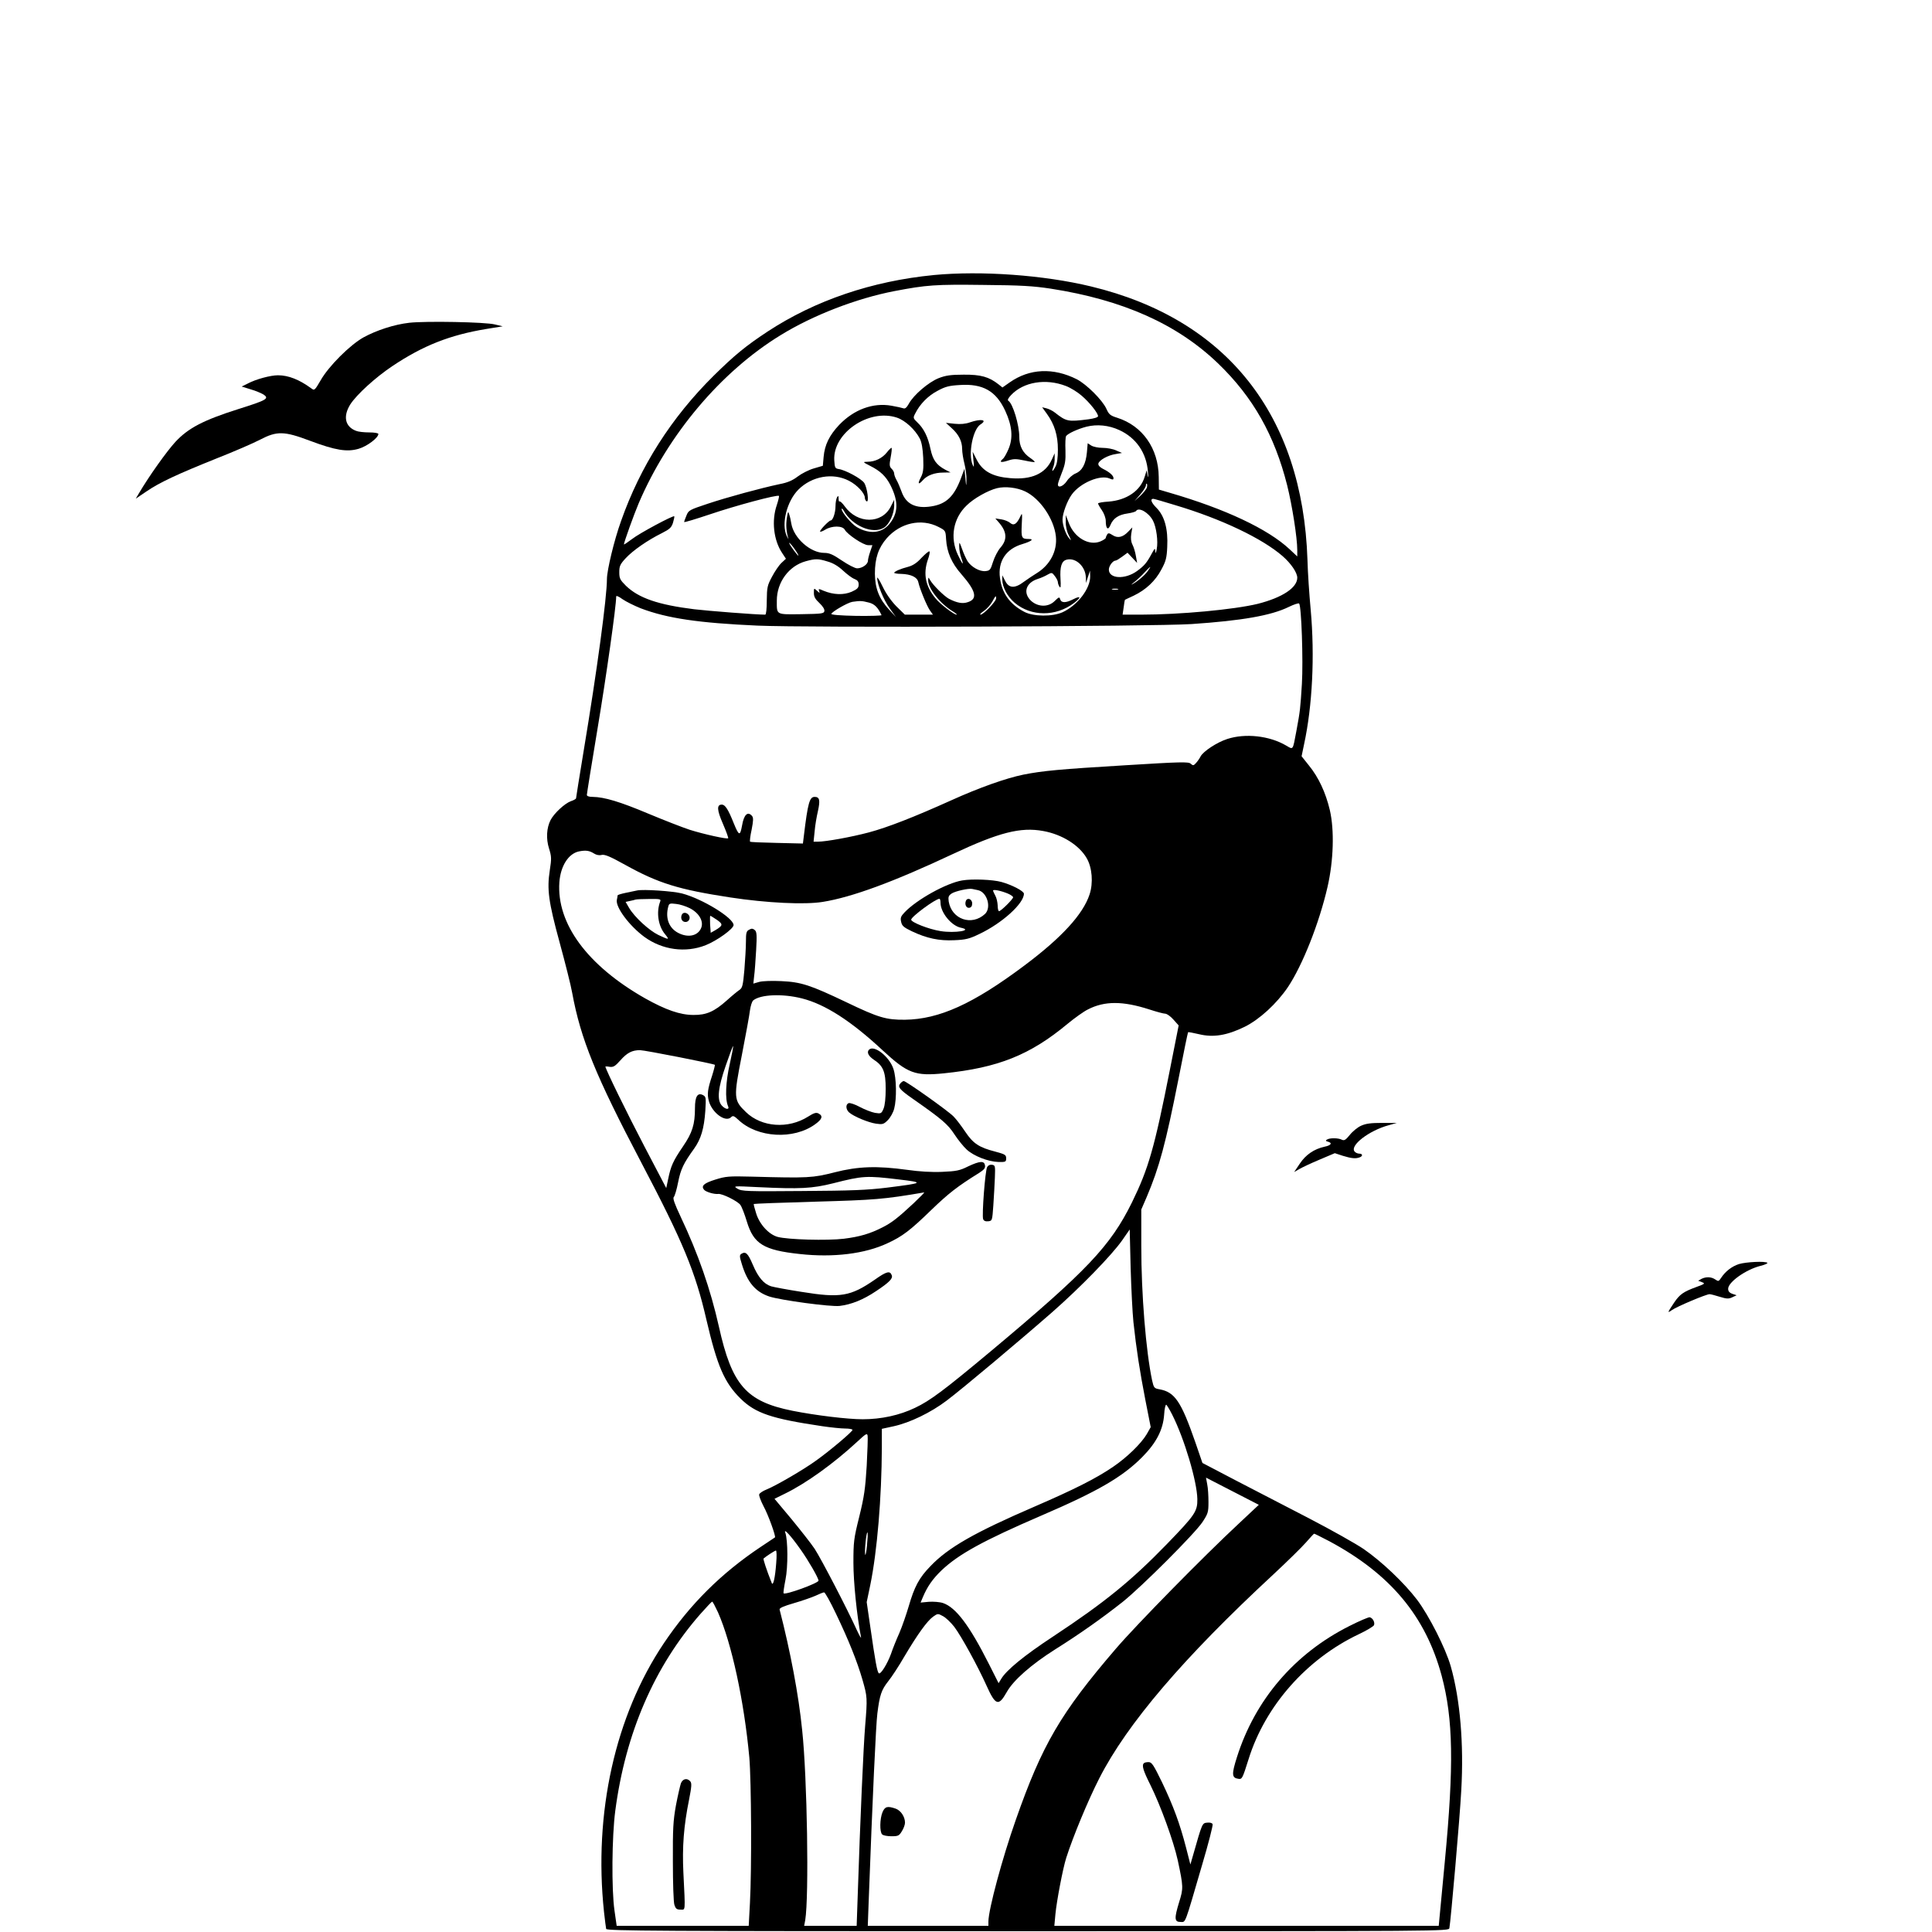 <?xml version="1.0" standalone="no"?>
<!DOCTYPE svg PUBLIC "-//W3C//DTD SVG 20010904//EN"
 "http://www.w3.org/TR/2001/REC-SVG-20010904/DTD/svg10.dtd">
<svg version="1.0" xmlns="http://www.w3.org/2000/svg"
 width="1251pt" height="1251pt" viewBox="0 0 1251 1251"
 preserveAspectRatio="xMidYMid meet">

<g transform="translate(0,1251) scale(0.1,-0.1)"
fill="#000000" stroke="none">
<path d="M6047 10729 c-401 -39 -769 -164 -1077 -366 -141 -93 -214 -153 -348
-285 -274 -271 -476 -587 -601 -943 -44 -122 -91 -318 -91 -374 0 -118 -64
-593 -151 -1115 -27 -164 -49 -301 -49 -305 0 -4 -15 -13 -34 -19 -40 -15
-108 -78 -131 -122 -26 -51 -30 -121 -10 -184 16 -51 17 -65 5 -141 -19 -124
-9 -202 64 -469 36 -132 73 -278 81 -325 55 -299 152 -537 447 -1098 270 -513
351 -709 422 -1018 70 -300 116 -407 221 -511 97 -95 199 -130 530 -179 55 -8
121 -15 148 -15 26 0 47 -4 47 -9 0 -11 -144 -133 -235 -198 -81 -59 -262
-164 -322 -188 -23 -9 -44 -23 -47 -31 -3 -8 10 -42 28 -77 30 -54 81 -196 74
-202 -2 -1 -44 -29 -93 -62 -256 -171 -457 -371 -627 -624 -315 -470 -455
-1098 -387 -1739 6 -52 12 -102 14 -110 4 -13 316 -15 2730 -15 2718 0 2726 0
2730 20 9 48 68 718 77 893 17 299 -7 587 -68 802 -33 116 -140 327 -218 431
-84 110 -228 247 -345 328 -51 35 -210 124 -354 199 -144 75 -359 186 -477
247 l-214 112 -46 134 c-92 265 -133 325 -232 343 -34 6 -37 9 -48 58 -40 190
-70 556 -70 870 l0 236 35 81 c82 193 123 346 206 765 32 164 60 300 62 302 2
2 34 -4 72 -13 92 -22 179 -8 294 48 97 48 208 150 281 258 94 141 202 413
256 648 39 170 45 367 15 497 -27 114 -73 213 -136 290 l-47 59 16 77 c54 249
70 572 43 871 -9 96 -19 242 -21 324 -31 937 -522 1558 -1401 1770 -306 74
-710 103 -1018 74z m756 -88 c469 -73 820 -230 1085 -485 226 -218 365 -464
447 -790 32 -129 65 -338 65 -418 l0 -41 -49 46 c-141 132 -418 262 -776 366
l-71 21 -1 82 c-2 184 -105 331 -269 383 -45 14 -54 22 -70 58 -26 57 -128
158 -191 191 -153 77 -307 70 -435 -20 l-47 -33 -25 20 c-62 49 -116 64 -226
63 -84 0 -117 -5 -163 -23 -65 -26 -162 -109 -192 -165 -14 -25 -24 -34 -35
-30 -8 3 -43 11 -78 17 -119 21 -242 -24 -338 -124 -64 -68 -94 -129 -101
-208 l-5 -57 -58 -17 c-32 -9 -79 -33 -104 -52 -34 -26 -66 -40 -119 -50 -122
-26 -336 -84 -465 -127 -117 -39 -124 -42 -137 -76 -8 -19 -15 -38 -15 -42 0
-4 75 19 168 50 162 55 436 129 446 119 2 -2 -4 -29 -14 -59 -35 -101 -21
-227 34 -310 l25 -38 -29 -27 c-16 -15 -43 -55 -61 -89 -30 -56 -33 -68 -34
-153 0 -55 -4 -93 -10 -93 -60 0 -367 24 -460 35 -233 29 -359 72 -442 152
-38 38 -43 47 -43 88 0 39 5 51 41 90 46 50 142 117 235 163 51 26 62 36 72
68 6 21 10 39 8 41 -7 7 -226 -110 -273 -147 -29 -22 -53 -38 -53 -35 0 13 66
197 96 267 190 445 533 852 919 1088 209 129 492 238 736 285 209 40 264 44
579 40 240 -2 321 -7 433 -24z m98 -630 c32 -12 78 -41 104 -64 51 -44 105
-112 105 -132 0 -7 -25 -15 -62 -20 -133 -17 -143 -15 -218 44 -14 11 -38 23
-54 27 l-28 7 31 -43 c49 -68 71 -139 71 -231 0 -52 -5 -90 -15 -109 -19 -37
-28 -39 -15 -4 6 14 10 40 9 57 l0 32 -18 -40 c-41 -92 -132 -133 -270 -121
-113 9 -177 44 -215 116 l-28 55 5 -55 c5 -45 4 -50 -5 -30 -30 71 1 230 51
262 48 30 3 38 -69 13 -28 -10 -61 -13 -99 -9 l-56 6 37 -34 c46 -41 68 -86
68 -135 0 -22 7 -65 15 -96 8 -32 14 -79 13 -105 -1 -46 -2 -45 -7 13 l-6 60
-22 -60 c-45 -120 -96 -169 -193 -184 -101 -16 -164 15 -192 95 -10 27 -24 61
-33 76 -8 14 -15 33 -15 41 0 9 -7 23 -17 32 -14 14 -15 25 -6 73 6 31 9 59 6
62 -2 2 -16 -11 -30 -29 -30 -38 -77 -61 -125 -61 -33 -1 -33 -1 17 -27 66
-33 102 -68 131 -125 53 -105 51 -181 -8 -252 -49 -59 -129 -67 -210 -19 -34
20 -98 96 -98 116 0 7 6 3 12 -8 55 -100 191 -158 263 -111 34 22 64 89 65
141 l0 39 -22 -44 c-58 -114 -215 -114 -298 1 -15 21 -30 35 -34 32 -3 -3 -6
5 -6 18 0 19 -2 21 -10 9 -5 -8 -10 -34 -10 -57 0 -43 -17 -93 -31 -93 -11 0
-69 -60 -69 -71 0 -5 15 0 33 11 43 27 113 27 127 0 17 -31 120 -100 151 -100
l28 0 -14 -41 c-8 -23 -15 -50 -15 -60 0 -23 -37 -49 -70 -49 -14 0 -58 23
-98 50 -59 40 -82 50 -115 50 -90 0 -197 96 -213 189 -3 20 -9 47 -14 61 -6
22 -8 19 -15 -23 -7 -46 -4 -87 9 -132 4 -11 -1 -4 -10 15 -36 78 1 225 76
300 87 87 223 111 327 57 53 -27 103 -81 103 -110 0 -9 5 -19 11 -23 18 -11 5
87 -15 119 -19 28 -122 84 -166 90 -23 4 -25 9 -28 57 -10 176 224 336 405
276 54 -18 118 -77 149 -136 12 -24 19 -64 22 -125 3 -75 0 -96 -16 -127 -22
-42 -15 -50 14 -17 27 31 76 49 131 49 l48 1 -35 18 c-57 31 -80 63 -95 134
-16 78 -43 132 -84 171 -29 28 -30 30 -14 60 30 60 82 113 143 145 51 28 76
34 145 38 149 10 235 -39 294 -167 45 -97 52 -176 21 -248 -12 -28 -28 -57
-36 -63 -26 -22 -14 -26 31 -12 39 13 52 13 110 1 36 -8 65 -12 65 -9 0 3 -13
15 -28 25 -49 33 -72 76 -72 137 0 78 -42 217 -71 234 -7 5 0 18 18 37 80 85
224 109 354 59z m347 -286 c109 -50 176 -148 185 -270 3 -33 2 -44 -2 -25 l-6
35 -13 -42 c-27 -91 -117 -152 -234 -161 -38 -2 -68 -8 -68 -12 0 -4 11 -24
25 -44 14 -20 25 -51 25 -69 0 -51 15 -64 30 -27 18 44 53 67 110 75 28 4 52
11 56 16 17 28 83 -10 110 -63 22 -42 34 -135 24 -183 -5 -28 -8 -33 -9 -15
-1 23 -4 21 -24 -16 -32 -59 -47 -77 -95 -112 -78 -56 -182 -50 -182 10 0 23
26 58 43 58 6 0 25 12 44 26 l34 25 31 -33 31 -33 -8 45 c-4 25 -14 58 -22 73
-10 20 -12 42 -8 70 l7 42 -26 -27 c-35 -37 -69 -45 -102 -23 -22 14 -28 15
-35 4 -5 -8 -9 -18 -9 -22 0 -4 -16 -15 -35 -23 -74 -30 -168 24 -204 119
l-20 52 0 -45 c-1 -26 7 -63 19 -85 19 -39 19 -40 0 -17 -20 25 -40 82 -40
118 0 39 30 121 60 162 54 75 186 131 246 103 19 -8 24 -8 24 3 0 16 -25 39
-68 60 -21 11 -32 23 -30 34 4 22 63 55 113 62 l40 7 -37 16 c-21 10 -60 17
-88 17 -29 0 -61 7 -74 15 l-23 15 -5 -58 c-7 -76 -30 -120 -74 -138 -19 -8
-44 -30 -56 -49 -23 -34 -58 -48 -58 -22 0 8 12 42 26 77 21 53 25 76 23 144
-2 45 0 86 4 92 10 16 74 46 132 61 68 17 144 10 213 -22z m178 -372 c-3 -11
-23 -35 -43 -54 l-37 -34 37 43 c20 23 37 50 37 59 0 9 3 14 6 10 3 -3 3 -14
0 -24z m-788 -25 c97 -46 187 -179 199 -291 10 -95 -38 -186 -125 -239 -20
-12 -57 -37 -82 -55 -59 -45 -98 -43 -122 7 l-18 35 0 -30 c1 -47 33 -108 80
-148 106 -90 267 -91 385 -1 47 36 44 49 -5 24 -49 -25 -77 -25 -85 -1 -5 17
-8 16 -35 -10 -40 -41 -106 -41 -152 -1 -56 51 -37 118 41 143 20 6 49 19 64
28 27 15 29 15 47 -9 11 -14 20 -32 20 -40 0 -8 5 -22 11 -30 7 -11 9 3 6 50
-5 81 7 118 40 126 59 15 122 -44 124 -115 l1 -36 13 40 13 40 1 -36 c2 -79
-81 -188 -178 -233 -65 -30 -189 -29 -248 2 -94 49 -145 120 -158 219 -15 108
39 189 145 220 59 18 78 33 41 33 -46 0 -49 7 -45 93 4 77 3 80 -10 51 -23
-48 -42 -60 -65 -40 -10 9 -36 20 -57 23 l-39 6 21 -24 c54 -61 58 -112 13
-164 -17 -19 -39 -61 -49 -93 -16 -52 -20 -57 -49 -60 -37 -4 -91 26 -116 64
-9 15 -25 49 -35 78 -18 50 -19 50 -19 16 0 -19 6 -52 13 -72 20 -56 9 -46
-22 20 -52 111 -30 236 57 319 45 45 139 98 197 112 53 13 130 4 182 -21z
m972 -89 c299 -89 564 -216 695 -330 55 -48 95 -107 95 -140 0 -65 -98 -129
-256 -169 -152 -37 -504 -70 -757 -70 l-118 0 7 48 c3 26 7 47 8 48 0 0 26 13
57 27 79 38 140 95 179 169 29 53 35 76 38 146 6 116 -17 201 -70 254 -34 34
-42 58 -20 58 4 0 68 -18 142 -41z m-1533 -141 c45 -23 46 -24 49 -79 5 -84
36 -156 99 -227 95 -109 107 -160 42 -181 -34 -12 -71 -5 -123 22 -31 17 -104
89 -122 122 -11 19 -11 19 -12 -3 0 -53 78 -152 160 -201 19 -12 30 -21 24
-21 -17 0 -107 69 -136 105 -65 78 -81 158 -51 248 12 33 16 57 10 57 -6 0
-29 -20 -52 -44 -27 -30 -54 -48 -84 -56 -51 -13 -91 -31 -91 -39 0 -3 20 -7
45 -7 64 -2 104 -21 111 -53 10 -45 55 -154 75 -183 l20 -28 -91 0 -91 0 -55
54 c-34 35 -67 82 -89 128 -19 40 -35 65 -35 56 0 -41 42 -144 80 -196 l41
-57 -42 45 c-66 71 -93 139 -94 235 0 101 23 168 77 230 88 100 224 130 335
73z m-907 -185 c0 -10 -59 70 -60 81 0 5 14 -10 30 -32 17 -23 30 -45 30 -49z
m189 -39 c36 -10 69 -30 100 -59 26 -24 59 -49 74 -54 20 -8 27 -17 27 -36 0
-21 -8 -30 -46 -47 -52 -22 -117 -20 -182 7 -31 14 -34 13 -28 -2 6 -15 4 -15
-14 2 -20 18 -20 18 -20 -15 0 -24 9 -40 36 -65 22 -21 34 -40 32 -52 -3 -16
-16 -18 -150 -20 -166 -2 -158 -6 -158 88 0 119 78 225 188 255 63 17 79 17
141 -2z m2072 -63 c-19 -27 -69 -69 -101 -85 -8 -4 -1 3 15 15 17 13 46 40 65
61 42 45 49 48 21 9z m-193 -118 c-10 -2 -26 -2 -35 0 -10 3 -2 5 17 5 19 0
27 -2 18 -5z m-3089 -122 c171 -65 375 -95 756 -112 314 -14 2561 -6 2810 10
326 22 516 55 630 111 33 16 63 26 67 22 15 -15 27 -369 18 -520 -10 -159 -11
-173 -36 -307 -24 -127 -19 -120 -67 -92 -108 63 -263 80 -380 42 -66 -21
-156 -80 -173 -113 -6 -12 -19 -31 -29 -42 -16 -18 -20 -19 -35 -5 -14 13 -63
12 -420 -10 -431 -26 -538 -36 -664 -61 -112 -23 -285 -84 -466 -166 -244
-110 -414 -176 -534 -208 -113 -30 -278 -60 -330 -60 l-28 0 7 68 c3 37 13 95
21 129 16 72 11 93 -21 93 -33 0 -44 -38 -70 -253 l-6 -49 -169 4 c-93 2 -171
5 -173 8 -3 3 1 38 10 78 11 57 12 76 3 88 -28 33 -53 10 -65 -61 -13 -71 -20
-69 -55 17 -35 88 -55 118 -76 118 -34 0 -32 -35 7 -124 21 -49 37 -92 34 -94
-7 -7 -157 26 -249 55 -43 14 -164 61 -267 104 -185 78 -286 108 -361 109 -25
0 -38 5 -38 13 0 7 31 200 69 428 56 334 121 793 121 857 0 7 18 -1 41 -18 23
-16 76 -42 118 -59z m2301 64 c0 -19 -82 -105 -101 -105 -7 0 2 11 22 24 19
13 43 40 54 60 22 40 25 43 25 21z m-827 -26 c39 -9 61 -31 85 -82 2 -4 -71
-6 -162 -5 -105 2 -165 7 -163 13 5 15 106 73 136 78 49 7 62 7 104 -4z m1132
-1480 c122 -22 232 -91 281 -175 36 -61 44 -161 19 -236 -42 -128 -181 -280
-422 -460 -332 -249 -552 -348 -773 -351 -122 -1 -171 13 -381 114 -233 111
-291 130 -419 136 -61 3 -121 1 -144 -5 l-38 -11 5 47 c4 26 9 101 13 167 6
103 4 122 -9 133 -12 10 -21 11 -36 2 -18 -9 -21 -20 -21 -78 0 -37 -5 -119
-10 -182 -9 -102 -13 -117 -32 -130 -12 -8 -50 -39 -83 -69 -80 -71 -131 -94
-215 -93 -86 0 -180 33 -312 107 -374 212 -575 484 -556 753 8 105 59 185 127
199 45 9 68 5 98 -14 14 -9 33 -13 48 -9 20 5 54 -9 153 -64 216 -120 347
-160 680 -211 236 -36 483 -48 599 -29 189 30 460 130 845 311 296 139 437
175 583 148z m-1562 -1084 c150 -38 318 -146 521 -335 163 -151 211 -169 398
-150 352 36 558 119 800 320 46 38 106 81 133 94 107 55 225 55 396 0 46 -15
93 -28 105 -28 11 -1 35 -18 53 -39 l33 -37 -57 -288 c-100 -506 -138 -638
-245 -857 -140 -284 -291 -443 -915 -965 -302 -252 -391 -319 -490 -366 -100
-48 -218 -74 -339 -74 -97 0 -304 25 -455 55 -299 60 -392 166 -476 545 -55
244 -134 471 -248 712 -39 83 -52 119 -44 127 6 6 19 49 28 96 17 85 35 122
104 218 44 62 64 129 72 243 5 86 5 92 -15 103 -35 18 -52 -9 -52 -84 0 -106
-17 -160 -78 -249 -64 -94 -78 -126 -95 -208 l-13 -61 -141 269 c-111 212
-253 502 -253 518 0 1 13 1 28 -2 24 -3 35 4 69 42 43 49 76 66 127 66 31 0
477 -88 485 -95 1 -2 -6 -32 -17 -67 -31 -94 -34 -122 -22 -168 21 -76 108
-140 144 -104 12 12 19 9 48 -18 123 -116 357 -129 496 -28 46 33 53 54 22 70
-15 8 -29 4 -67 -20 -129 -82 -302 -69 -403 29 -80 77 -81 92 -26 371 25 129
49 259 52 287 4 29 13 58 21 65 47 39 190 45 316 13z m-468 -426 c-26 -113
-31 -226 -11 -271 12 -26 -16 -23 -40 3 -33 36 -25 115 26 261 24 70 45 126
47 124 2 -2 -8 -55 -22 -117z m2614 -1669 c19 -177 41 -317 77 -503 l35 -178
-26 -46 c-37 -62 -129 -151 -219 -212 -112 -76 -254 -147 -506 -256 -389 -168
-560 -265 -676 -387 -73 -75 -103 -132 -140 -259 -15 -51 -42 -130 -61 -174
-20 -44 -44 -105 -54 -135 -23 -63 -66 -133 -78 -125 -11 6 -24 80 -55 296
l-24 165 23 110 c45 218 74 571 75 890 l0 122 78 17 c104 23 239 88 342 166
101 76 475 390 685 574 183 161 382 366 450 462 l50 72 6 -247 c4 -136 12
-294 18 -352z m251 -600 c79 -156 161 -432 163 -547 1 -80 -15 -103 -198 -292
-230 -237 -402 -377 -735 -597 -190 -125 -304 -219 -337 -275 l-17 -28 -62
123 c-127 252 -215 368 -298 396 -21 7 -62 10 -92 8 l-53 -5 15 36 c29 68 62
116 121 173 111 105 272 193 643 353 368 158 528 251 656 380 91 92 135 176
142 275 2 38 9 67 14 64 4 -3 22 -32 38 -64z m-1978 -332 c-9 -146 -16 -198
-48 -328 -36 -144 -38 -165 -38 -300 0 -124 22 -340 49 -480 3 -14 -9 7 -27
45 -60 133 -230 460 -273 526 -24 36 -93 123 -152 195 l-108 129 67 33 c138
67 318 197 468 336 57 53 65 58 68 39 2 -12 -1 -100 -6 -195z m2411 -372
c-227 -211 -665 -657 -797 -811 -359 -418 -478 -622 -649 -1110 -88 -250 -176
-578 -177 -657 l0 -28 -391 0 -390 0 6 163 c25 671 47 1144 56 1212 15 119 26
152 70 208 22 27 70 100 105 161 86 145 147 229 185 257 31 22 32 22 65 4 19
-10 51 -41 73 -69 46 -61 153 -256 209 -381 58 -129 78 -135 130 -43 43 78
160 180 313 277 158 99 305 203 438 308 124 99 466 441 517 517 36 55 39 64
39 130 0 39 -3 91 -8 114 l-8 44 171 -88 171 -88 -128 -120z m-2838 -171 c49
-69 115 -183 115 -200 0 -16 -214 -94 -226 -82 -3 2 3 42 12 88 17 83 16 256
-1 304 -13 34 36 -19 100 -110z m429 28 c-4 -43 -10 -69 -12 -59 -5 24 8 149
15 143 3 -3 1 -41 -3 -84z m2994 27 c395 -212 623 -485 727 -871 75 -280 80
-580 20 -1207 l-39 -412 -1244 0 -1245 0 7 76 c8 84 48 295 70 364 44 138 141
372 214 515 180 353 545 781 1128 1321 88 82 183 175 210 206 27 31 51 57 53
57 2 1 47 -22 99 -49z m-3582 -142 c-7 -95 -20 -151 -29 -128 -34 85 -56 154
-53 158 14 13 72 51 80 52 5 0 6 -36 2 -82z m387 -327 c82 -171 137 -308 172
-429 31 -109 32 -116 17 -297 -11 -130 -32 -610 -48 -1093 l-7 -202 -170 0
-170 0 7 37 c25 154 13 923 -20 1231 -23 229 -76 508 -146 780 -2 10 27 22 92
41 52 15 115 37 140 48 25 12 50 22 56 22 6 1 41 -62 77 -138z m-764 9 c88
-199 169 -572 203 -940 13 -153 16 -720 4 -942 l-8 -148 -428 0 -427 0 -14 98
c-20 137 -17 481 5 647 66 502 253 934 551 1274 39 44 73 80 76 80 4 1 20 -31
38 -69z"/>
<path d="M6230 6809 c-102 -17 -296 -125 -373 -207 -24 -25 -28 -36 -22 -61 5
-26 17 -36 69 -61 97 -46 177 -63 276 -58 73 3 97 9 161 40 148 70 289 198
289 261 0 17 -77 57 -145 76 -58 16 -191 21 -255 10z m103 -63 c59 -13 88
-113 45 -154 -86 -80 -216 -35 -235 81 -4 30 -1 38 20 52 24 15 109 34 132 29
6 -1 23 -5 38 -8z m193 -22 c19 -8 34 -19 34 -24 0 -12 -79 -90 -91 -90 -5 0
-9 17 -9 38 -1 20 -7 48 -15 62 -8 14 -14 29 -15 33 0 10 50 0 96 -19z m-436
-59 c0 -64 70 -149 131 -162 85 -17 -37 -37 -131 -22 -76 12 -190 57 -190 74
0 19 157 135 183 135 4 0 7 -11 7 -25z"/>
<path d="M6254 6676 c-9 -24 4 -48 23 -44 12 2 18 12 18 28 0 29 -32 41 -41
16z"/>
<path d="M4125 6744 c-11 -2 -44 -9 -72 -15 -29 -6 -53 -13 -54 -17 0 -4 -2
-17 -5 -30 -8 -47 81 -167 179 -239 116 -84 266 -105 397 -53 73 29 180 106
180 130 0 46 -201 170 -335 205 -59 15 -251 28 -290 19z m150 -71 c-27 -70
-13 -160 32 -213 30 -37 26 -37 -44 -4 -60 29 -155 116 -190 176 l-22 38 27 6
c15 3 32 7 37 9 6 2 45 4 89 4 70 1 77 -1 71 -16z m192 -44 c60 -31 91 -85 73
-128 -21 -51 -84 -65 -148 -32 -60 31 -85 95 -65 170 5 21 10 23 50 18 24 -2
64 -15 90 -28z m175 -75 c41 -29 40 -37 -10 -67 l-30 -17 -4 55 c-1 30 -1 55
1 55 3 0 22 -12 43 -26z"/>
<path d="M4414 6585 c-9 -23 3 -45 25 -45 23 0 35 28 20 46 -15 18 -38 18 -45
-1z"/>
<path d="M5627 5713 c-16 -16 -4 -41 30 -64 62 -40 78 -79 78 -189 0 -59 -5
-108 -14 -129 -14 -32 -16 -33 -55 -27 -22 4 -66 21 -98 38 -31 17 -64 28 -73
25 -20 -8 -19 -40 3 -60 29 -26 125 -66 175 -73 42 -6 49 -4 76 23 16 16 35
50 41 74 17 64 15 199 -5 258 -26 79 -125 157 -158 124z"/>
<path d="M5830 5495 c-19 -23 -7 -39 82 -101 186 -130 225 -163 268 -229 23
-35 59 -80 80 -99 46 -42 139 -78 205 -80 47 -1 50 1 50 24 0 22 -7 26 -70 43
-106 27 -144 53 -195 129 -25 37 -58 81 -75 98 -33 35 -308 230 -323 230 -5 0
-15 -7 -22 -15z"/>
<path d="M6270 4958 c-56 -28 -77 -32 -170 -36 -67 -3 -149 2 -225 13 -197 27
-318 23 -471 -16 -141 -36 -171 -38 -534 -28 -151 4 -171 2 -238 -19 -74 -23
-94 -41 -73 -66 12 -14 65 -30 92 -27 26 3 126 -47 143 -71 9 -12 28 -61 42
-108 44 -145 109 -185 343 -210 216 -24 422 1 568 70 96 44 147 83 283 215
113 109 170 153 308 239 33 21 43 32 40 49 -4 32 -33 30 -108 -5z m-451 -85
c168 -20 164 -23 -74 -53 -130 -16 -232 -20 -550 -22 -361 -3 -392 -2 -420 15
-29 18 -27 18 135 10 271 -13 349 -9 485 25 192 49 216 50 424 25z m96 -155
c-102 -95 -141 -125 -200 -155 -80 -41 -147 -61 -251 -74 -109 -13 -362 -6
-429 12 -57 16 -117 81 -139 153 -10 31 -17 59 -15 60 2 2 182 9 399 15 384
11 440 15 704 60 4 0 -27 -31 -69 -71z"/>
<path d="M6392 4953 c-13 -23 -35 -314 -26 -337 4 -11 15 -16 33 -14 26 3 26
5 33 103 4 55 8 136 10 180 3 76 2 80 -19 83 -13 2 -25 -4 -31 -15z"/>
<path d="M4800 4391 c-12 -8 -12 -17 4 -68 36 -117 88 -178 177 -208 73 -24
398 -68 456 -61 75 9 153 40 236 96 86 57 110 82 101 103 -11 30 -33 25 -108
-28 -159 -110 -224 -121 -476 -80 -91 14 -180 31 -197 36 -47 15 -84 58 -119
141 -31 73 -46 87 -74 69z"/>
<path d="M5714 775 c-17 -42 -19 -126 -2 -143 7 -7 34 -12 60 -12 44 0 50 3
68 33 11 17 20 42 20 55 0 38 -27 79 -61 91 -53 18 -69 14 -85 -24z"/>
<path d="M8737 1981 c-354 -178 -610 -476 -728 -850 -35 -110 -33 -133 9 -139
25 -4 27 1 67 128 108 345 376 648 713 808 51 24 96 51 99 59 7 19 -9 47 -28
51 -8 1 -67 -24 -132 -57z"/>
<path d="M7407 1093 c-15 -14 -5 -47 42 -141 66 -133 150 -364 177 -487 37
-173 37 -182 9 -272 -32 -105 -31 -128 9 -128 35 0 24 -27 140 370 41 138 71
256 68 263 -3 8 -17 12 -35 10 -33 -3 -32 -2 -92 -212 l-17 -59 -28 109 c-40
155 -82 269 -155 422 -56 115 -67 132 -88 132 -13 0 -27 -3 -30 -7z"/>
<path d="M4409 963 c-5 -15 -20 -79 -32 -142 -18 -100 -21 -151 -20 -366 0
-137 4 -263 10 -280 8 -24 15 -30 39 -30 33 0 32 -22 19 240 -8 164 2 301 37
473 16 82 18 105 8 117 -20 24 -49 18 -61 -12z"/>
<path d="M2650 10420 c-97 -11 -211 -48 -297 -95 -87 -49 -225 -186 -277 -278
-38 -65 -40 -67 -60 -52 -78 57 -148 85 -216 85 -48 0 -141 -25 -193 -52 l-42
-21 58 -18 c32 -9 69 -25 84 -34 38 -26 20 -36 -164 -94 -227 -72 -324 -123
-407 -212 -56 -61 -169 -219 -235 -331 l-22 -37 68 46 c86 59 200 112 454 214
112 44 239 99 283 122 109 57 156 56 323 -7 165 -62 240 -74 315 -52 55 16
128 71 128 96 0 6 -27 10 -59 10 -33 0 -71 4 -85 10 -72 27 -86 94 -38 171 41
64 163 175 272 248 200 134 374 202 610 241 l105 17 -50 12 c-61 16 -448 23
-555 11z"/>
<path d="M8814 5221 c-23 -10 -56 -37 -74 -60 -27 -33 -36 -38 -51 -31 -22 12
-79 13 -97 1 -10 -6 -8 -10 8 -14 29 -8 18 -24 -23 -32 -68 -15 -122 -52 -160
-109 l-37 -55 33 19 c17 10 76 38 131 61 l99 42 52 -17 c55 -17 84 -20 109
-10 22 8 20 24 -3 24 -10 0 -24 6 -30 14 -32 39 95 136 221 170 l53 15 -95 0
c-72 0 -105 -4 -136 -18z"/>
<path d="M11260 4325 c-46 -15 -88 -47 -116 -90 -15 -23 -18 -23 -37 -10 -26
18 -60 19 -90 4 l-21 -12 24 -9 c23 -9 20 -11 -37 -32 -82 -30 -106 -47 -141
-98 -46 -69 -48 -73 -16 -51 32 23 222 103 244 103 7 0 37 -8 66 -17 45 -14
58 -14 81 -3 l28 13 -27 9 c-20 7 -28 17 -28 33 0 43 114 124 208 148 29 7 49
16 46 20 -12 12 -137 6 -184 -8z"/>
</g>
</svg>
